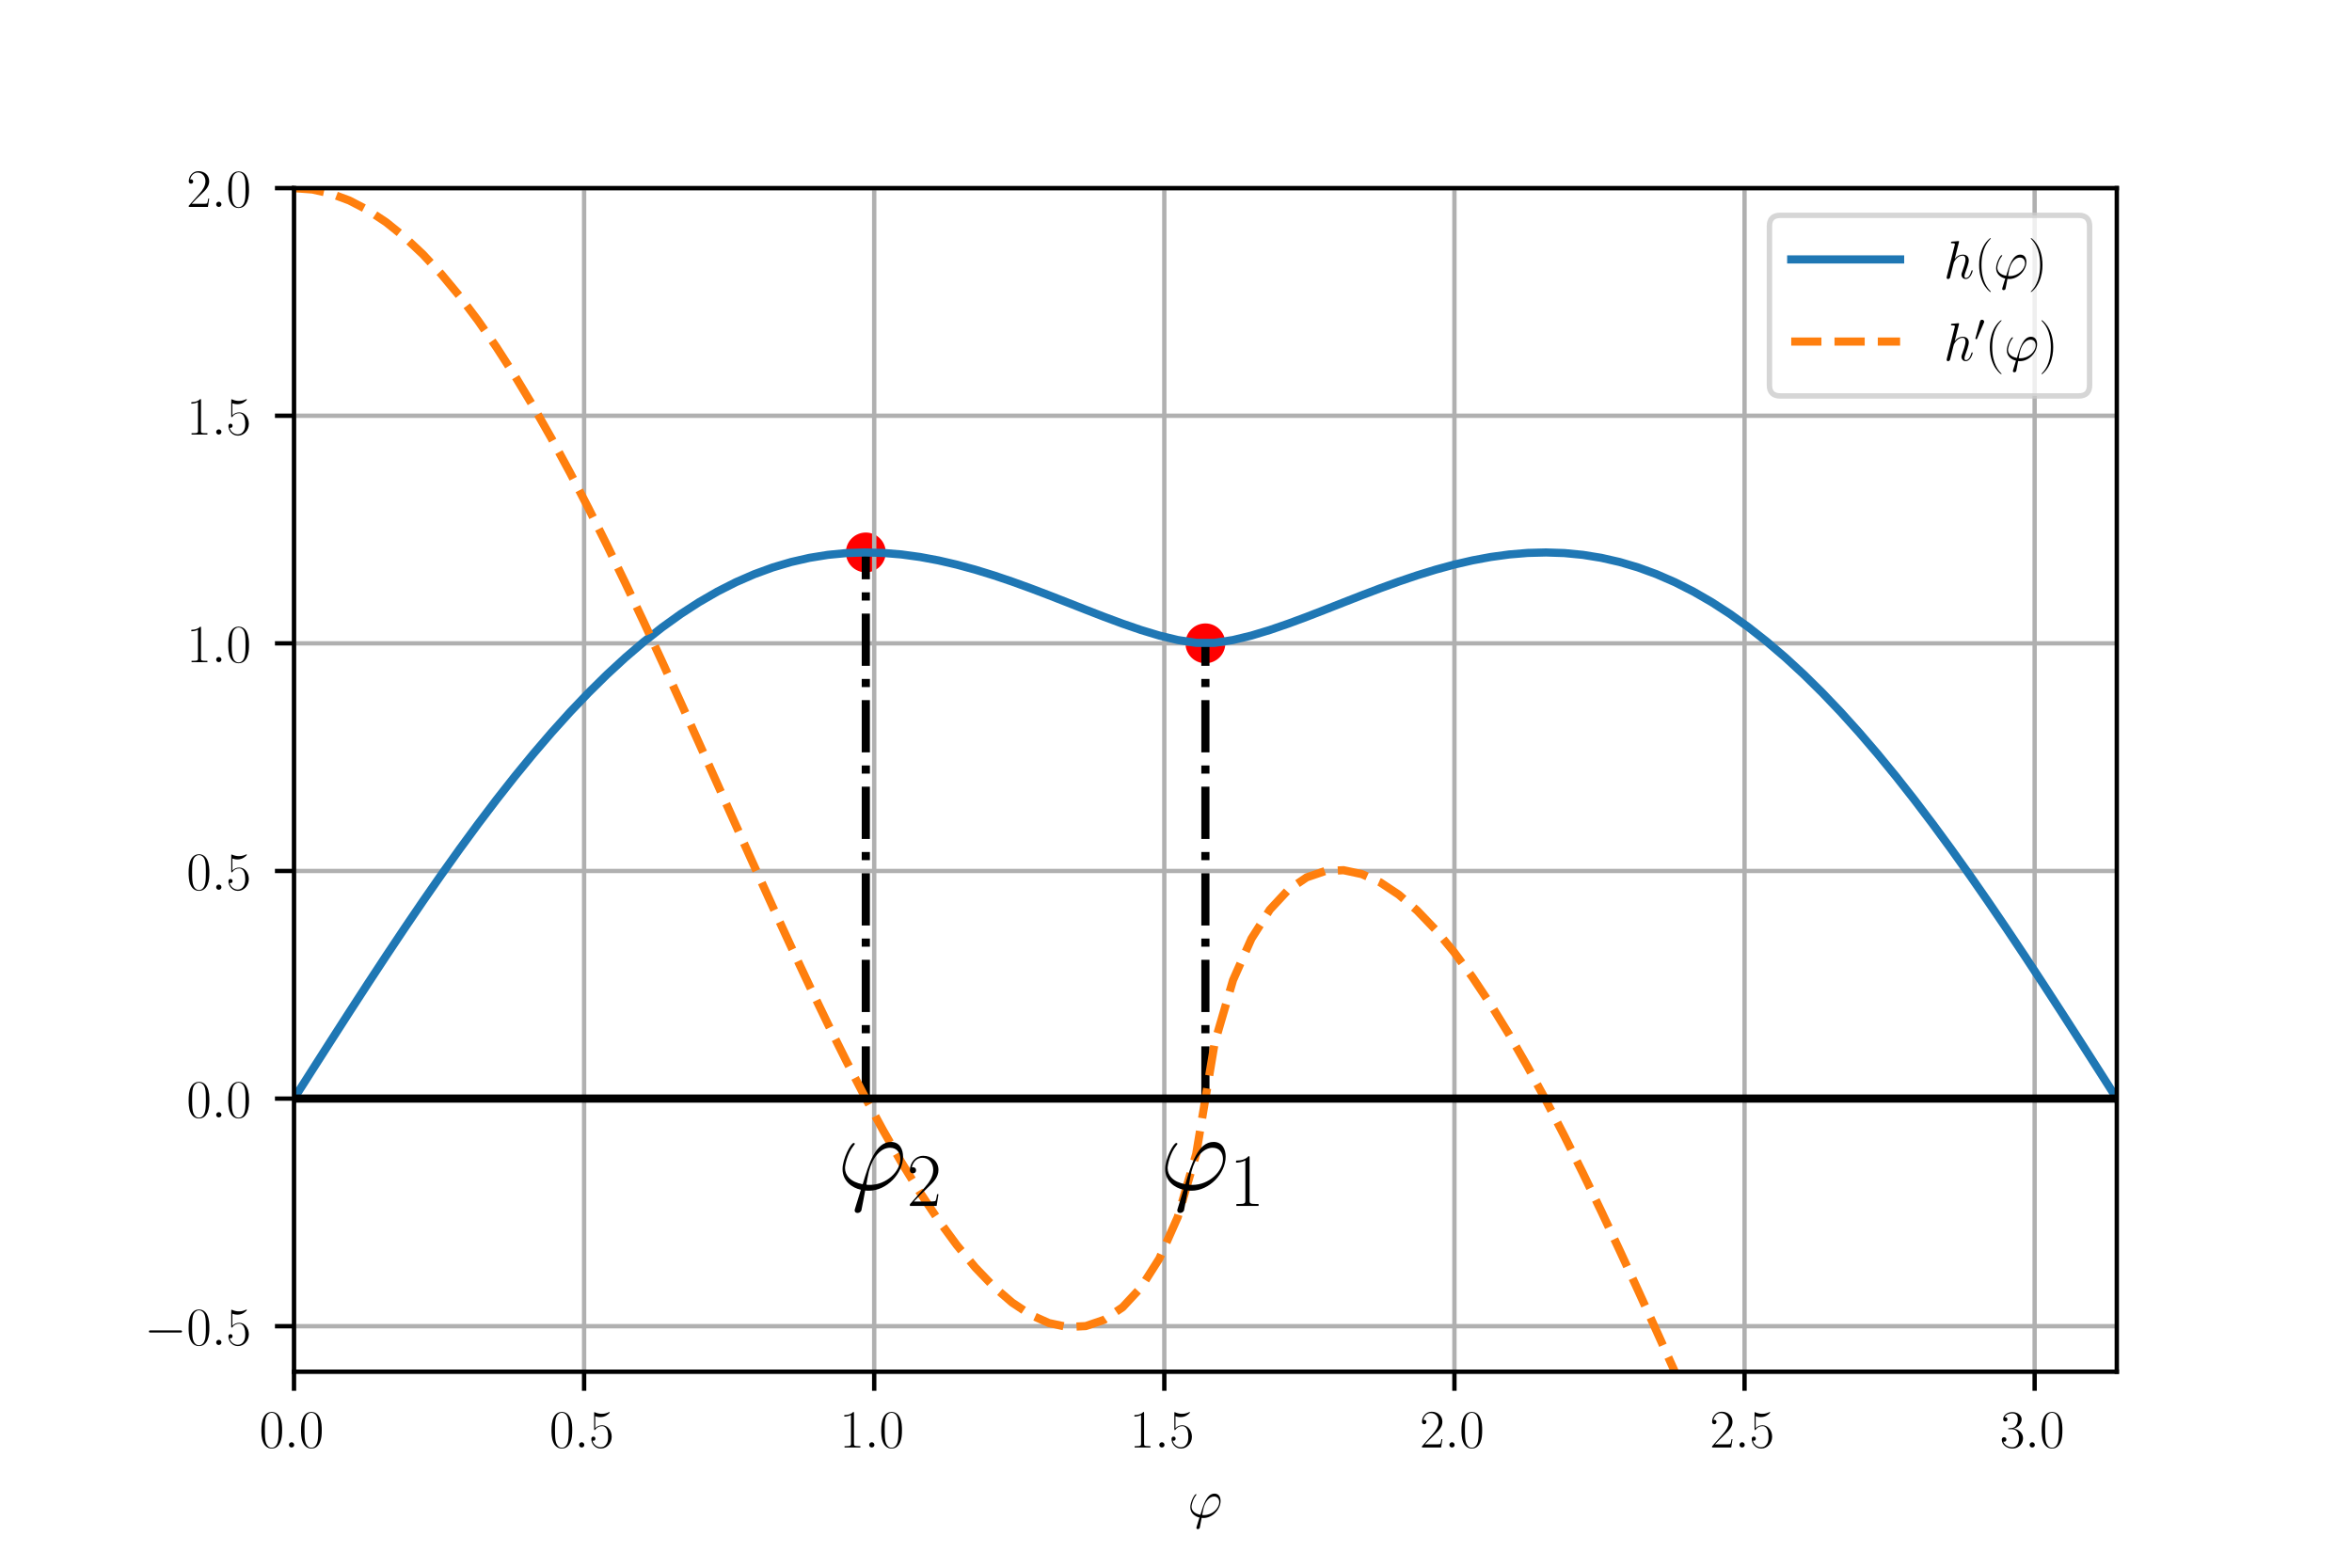 <?xml version="1.0" encoding="utf-8" standalone="no"?>
<!DOCTYPE svg PUBLIC "-//W3C//DTD SVG 1.1//EN"
  "http://www.w3.org/Graphics/SVG/1.1/DTD/svg11.dtd">
<!-- Created with matplotlib (https://matplotlib.org/) -->
<svg height="288pt" version="1.1" viewBox="0 0 432 288" width="432pt" xmlns="http://www.w3.org/2000/svg" xmlns:xlink="http://www.w3.org/1999/xlink">
 <defs>
  <style type="text/css">*{stroke-linecap:butt;stroke-linejoin:round;}</style>
 </defs>
 <g id="figure_1">
  <g id="patch_1">
   <path d="M 0 288 
L 432 288 
L 432 0 
L 0 0 
z
" style="fill:#ffffff;"/>
  </g>
  <g id="axes_1">
   <g id="patch_2">
    <path d="M 54 252 
L 388.8 252 
L 388.8 34.56 
L 54 34.56 
z
" style="fill:#ffffff;"/>
   </g>
   <g id="PathCollection_1">
    <defs>
     <path d="M 0 3.162 
C 0.839 3.162 1.643 2.829 2.236 2.236 
C 2.829 1.643 3.162 0.839 3.162 0 
C 3.162 -0.839 2.829 -1.643 2.236 -2.236 
C 1.643 -2.829 0.839 -3.162 0 -3.162 
C -0.839 -3.162 -1.643 -2.829 -2.236 -2.236 
C -2.829 -1.643 -3.162 -0.839 -3.162 0 
C -3.162 0.839 -2.829 1.643 -2.236 2.236 
C -1.643 2.829 -0.839 3.162 0 3.162 
z
" id="mdad85e4af7" style="stroke:#ff0000;"/>
    </defs>
    <g clip-path="url(#p7944bbc1f8)">
     <use style="fill:#ff0000;stroke:#ff0000;" x="159.026" xlink:href="#mdad85e4af7" y="101.491"/>
    </g>
   </g>
   <g id="PathCollection_2">
    <g clip-path="url(#p7944bbc1f8)">
     <use style="fill:#ff0000;stroke:#ff0000;" x="221.4" xlink:href="#mdad85e4af7" y="118.191"/>
    </g>
   </g>
   <g id="matplotlib.axis_1">
    <g id="xtick_1">
     <g id="line2d_1">
      <path clip-path="url(#p7944bbc1f8)" d="M 54 252 
L 54 34.56 
" style="fill:none;stroke:#b0b0b0;stroke-linecap:square;stroke-width:0.8;"/>
     </g>
     <g id="line2d_2">
      <defs>
       <path d="M 0 0 
L 0 3.5 
" id="m79ff18c6a8" style="stroke:#000000;stroke-width:0.8;"/>
      </defs>
      <g>
       <use style="stroke:#000000;stroke-width:0.8;" x="54" xlink:href="#m79ff18c6a8" y="252"/>
      </g>
     </g>
     <g id="text_1">
      <!-- $\mathdefault{0.0}$ -->
      <g transform="translate(47.635 265.918)scale(0.1 -0.1)">
       <defs>
        <path d="M 42 31.641 
C 42 37.75 41.906 48.125 37.703 56.109 
C 34 63.109 28.094 65.594 22.906 65.594 
C 18.094 65.594 12 63.406 8.203 56.203 
C 4.203 48.719 3.797 39.438 3.797 31.641 
C 3.797 25.953 3.906 17.281 7 9.672 
C 11.297 -0.609 19 -2 22.906 -2 
C 27.5 -2 34.5 -0.109 38.594 9.375 
C 41.594 16.281 42 24.359 42 31.641 
z
M 22.906 -0.406 
C 16.5 -0.406 12.703 5.078 11.297 12.688 
C 10.203 18.562 10.203 27.156 10.203 32.75 
C 10.203 40.438 10.203 46.828 11.5 52.922 
C 13.406 61.391 19 64 22.906 64 
C 27 64 32.297 61.297 34.203 53.125 
C 35.5 47.438 35.594 40.734 35.594 32.75 
C 35.594 26.25 35.594 18.266 34.406 12.375 
C 32.297 1.484 26.406 -0.406 22.906 -0.406 
z
" id="CMR17-48"/>
        <path d="M 18.406 4.797 
C 18.406 7.688 16 9.672 13.594 9.672 
C 10.703 9.672 8.703 7.281 8.703 4.891 
C 8.703 2 11.094 0 13.5 0 
C 16.406 0 18.406 2.391 18.406 4.797 
z
" id="CMMI12-58"/>
       </defs>
       <use transform="scale(0.996)" xlink:href="#CMR17-48"/>
       <use transform="translate(45.69 0)scale(0.996)" xlink:href="#CMMI12-58"/>
       <use transform="translate(72.788 0)scale(0.996)" xlink:href="#CMR17-48"/>
      </g>
     </g>
    </g>
    <g id="xtick_2">
     <g id="line2d_3">
      <path clip-path="url(#p7944bbc1f8)" d="M 107.285 252 
L 107.285 34.56 
" style="fill:none;stroke:#b0b0b0;stroke-linecap:square;stroke-width:0.8;"/>
     </g>
     <g id="line2d_4">
      <g>
       <use style="stroke:#000000;stroke-width:0.8;" x="107.285" xlink:href="#m79ff18c6a8" y="252"/>
      </g>
     </g>
     <g id="text_2">
      <!-- $\mathdefault{0.5}$ -->
      <g transform="translate(100.92 265.918)scale(0.1 -0.1)">
       <defs>
        <path d="M 11.406 57.688 
C 12.406 57.281 16.5 56 20.703 56 
C 30 56 35.094 61.109 38 64.062 
C 38 64.953 38 65.5 37.406 65.5 
C 37.297 65.5 37.094 65.5 36.297 65.047 
C 32.797 63.406 28.703 62.078 23.703 62.078 
C 20.703 62.078 16.203 62.484 11.297 64.672 
C 10.203 65.172 10 65.172 9.906 65.172 
C 9.406 65.172 9.297 65.062 9.297 63.078 
L 9.297 34.422 
C 9.297 32.641 9.297 32.141 10.297 32.141 
C 10.797 32.141 11 32.344 11.5 33.031 
C 14.703 37.516 19.094 39.406 24.094 39.406 
C 27.594 39.406 35.094 37.219 35.094 20.141 
C 35.094 16.953 35.094 11.172 32.094 6.578 
C 29.594 2.484 25.703 0.391 21.406 0.391 
C 14.797 0.391 8.094 5 6.297 12.719 
C 6.703 12.609 7.5 12.422 7.906 12.422 
C 9.203 12.422 11.703 13.125 11.703 16.219 
C 11.703 18.906 9.797 20 7.906 20 
C 5.594 20 4.094 18.594 4.094 15.797 
C 4.094 7.094 11 -2 21.594 -2 
C 31.906 -2 41.703 6.875 41.703 19.75 
C 41.703 31.719 33.906 41 24.203 41 
C 19.094 41 14.797 39.109 11.406 35.531 
z
" id="CMR17-53"/>
       </defs>
       <use transform="scale(0.996)" xlink:href="#CMR17-48"/>
       <use transform="translate(45.69 0)scale(0.996)" xlink:href="#CMMI12-58"/>
       <use transform="translate(72.788 0)scale(0.996)" xlink:href="#CMR17-53"/>
      </g>
     </g>
    </g>
    <g id="xtick_3">
     <g id="line2d_5">
      <path clip-path="url(#p7944bbc1f8)" d="M 160.57 252 
L 160.57 34.56 
" style="fill:none;stroke:#b0b0b0;stroke-linecap:square;stroke-width:0.8;"/>
     </g>
     <g id="line2d_6">
      <g>
       <use style="stroke:#000000;stroke-width:0.8;" x="160.57" xlink:href="#m79ff18c6a8" y="252"/>
      </g>
     </g>
     <g id="text_3">
      <!-- $\mathdefault{1.0}$ -->
      <g transform="translate(154.205 265.918)scale(0.1 -0.1)">
       <defs>
        <path d="M 26.594 63.406 
C 26.594 65.5 26.5 65.5 25.094 65.5 
C 21.203 61.188 15.297 59.797 9.703 59.797 
C 9.406 59.797 8.906 59.797 8.797 59.5 
C 8.703 59.297 8.703 59.094 8.703 57 
C 11.797 57 17 57.594 21 59.984 
L 21 7.203 
C 21 3.688 20.797 2.5 12.203 2.5 
L 9.203 2.5 
L 9.203 0 
C 14 0 19 0 23.797 0 
C 28.594 0 33.594 0 38.406 0 
L 38.406 2.5 
L 35.406 2.5 
C 26.797 2.5 26.594 3.594 26.594 7.156 
z
" id="CMR17-49"/>
       </defs>
       <use transform="scale(0.996)" xlink:href="#CMR17-49"/>
       <use transform="translate(45.69 0)scale(0.996)" xlink:href="#CMMI12-58"/>
       <use transform="translate(72.788 0)scale(0.996)" xlink:href="#CMR17-48"/>
      </g>
     </g>
    </g>
    <g id="xtick_4">
     <g id="line2d_7">
      <path clip-path="url(#p7944bbc1f8)" d="M 213.855 252 
L 213.855 34.56 
" style="fill:none;stroke:#b0b0b0;stroke-linecap:square;stroke-width:0.8;"/>
     </g>
     <g id="line2d_8">
      <g>
       <use style="stroke:#000000;stroke-width:0.8;" x="213.855" xlink:href="#m79ff18c6a8" y="252"/>
      </g>
     </g>
     <g id="text_4">
      <!-- $\mathdefault{1.5}$ -->
      <g transform="translate(207.49 265.918)scale(0.1 -0.1)">
       <use transform="scale(0.996)" xlink:href="#CMR17-49"/>
       <use transform="translate(45.69 0)scale(0.996)" xlink:href="#CMMI12-58"/>
       <use transform="translate(72.788 0)scale(0.996)" xlink:href="#CMR17-53"/>
      </g>
     </g>
    </g>
    <g id="xtick_5">
     <g id="line2d_9">
      <path clip-path="url(#p7944bbc1f8)" d="M 267.14 252 
L 267.14 34.56 
" style="fill:none;stroke:#b0b0b0;stroke-linecap:square;stroke-width:0.8;"/>
     </g>
     <g id="line2d_10">
      <g>
       <use style="stroke:#000000;stroke-width:0.8;" x="267.14" xlink:href="#m79ff18c6a8" y="252"/>
      </g>
     </g>
     <g id="text_5">
      <!-- $\mathdefault{2.0}$ -->
      <g transform="translate(260.775 265.918)scale(0.1 -0.1)">
       <defs>
        <path d="M 41.703 15.453 
L 39.906 15.453 
C 38.906 8.375 38.094 7.172 37.703 6.562 
C 37.203 5.766 30 5.766 28.594 5.766 
L 9.406 5.766 
C 13 9.672 20 16.75 28.5 24.953 
C 34.594 30.734 41.703 37.531 41.703 47.422 
C 41.703 59.219 32.297 66 21.797 66 
C 10.797 66 4.094 56.312 4.094 47.344 
C 4.094 43.438 7 42.938 8.203 42.938 
C 9.203 42.938 12.203 43.547 12.203 47.031 
C 12.203 50.109 9.594 51 8.203 51 
C 7.594 51 7 50.906 6.594 50.703 
C 8.5 59.219 14.297 63.406 20.406 63.406 
C 29.094 63.406 34.797 56.516 34.797 47.422 
C 34.797 38.734 29.703 31.25 24 24.75 
L 4.094 2.281 
L 4.094 0 
L 39.297 0 
z
" id="CMR17-50"/>
       </defs>
       <use transform="scale(0.996)" xlink:href="#CMR17-50"/>
       <use transform="translate(45.69 0)scale(0.996)" xlink:href="#CMMI12-58"/>
       <use transform="translate(72.788 0)scale(0.996)" xlink:href="#CMR17-48"/>
      </g>
     </g>
    </g>
    <g id="xtick_6">
     <g id="line2d_11">
      <path clip-path="url(#p7944bbc1f8)" d="M 320.425 252 
L 320.425 34.56 
" style="fill:none;stroke:#b0b0b0;stroke-linecap:square;stroke-width:0.8;"/>
     </g>
     <g id="line2d_12">
      <g>
       <use style="stroke:#000000;stroke-width:0.8;" x="320.425" xlink:href="#m79ff18c6a8" y="252"/>
      </g>
     </g>
     <g id="text_6">
      <!-- $\mathdefault{2.5}$ -->
      <g transform="translate(314.06 265.918)scale(0.1 -0.1)">
       <use transform="scale(0.996)" xlink:href="#CMR17-50"/>
       <use transform="translate(45.69 0)scale(0.996)" xlink:href="#CMMI12-58"/>
       <use transform="translate(72.788 0)scale(0.996)" xlink:href="#CMR17-53"/>
      </g>
     </g>
    </g>
    <g id="xtick_7">
     <g id="line2d_13">
      <path clip-path="url(#p7944bbc1f8)" d="M 373.71 252 
L 373.71 34.56 
" style="fill:none;stroke:#b0b0b0;stroke-linecap:square;stroke-width:0.8;"/>
     </g>
     <g id="line2d_14">
      <g>
       <use style="stroke:#000000;stroke-width:0.8;" x="373.71" xlink:href="#m79ff18c6a8" y="252"/>
      </g>
     </g>
     <g id="text_7">
      <!-- $\mathdefault{3.0}$ -->
      <g transform="translate(367.345 265.918)scale(0.1 -0.1)">
       <defs>
        <path d="M 22.094 33.703 
C 31 33.703 34.906 25.969 34.906 17.031 
C 34.906 5 28.5 0.391 22.703 0.391 
C 17.406 0.391 8.797 3.031 6.094 10.828 
C 6.594 10.625 7.094 10.625 7.594 10.625 
C 10 10.625 11.797 12.219 11.797 14.812 
C 11.797 17.703 9.594 19 7.594 19 
C 5.906 19 3.297 18.203 3.297 14.469 
C 3.297 5.234 12.297 -2 22.906 -2 
C 34 -2 42.5 6.719 42.5 16.953 
C 42.5 26.672 34.5 33.703 25 34.797 
C 32.594 36.375 39.906 43.062 39.906 52.016 
C 39.906 59.688 32 65.297 23 65.297 
C 13.906 65.297 5.906 59.828 5.906 52.016 
C 5.906 48.594 8.5 48 9.797 48 
C 11.906 48 13.703 49.297 13.703 51.891 
C 13.703 54.469 11.906 55.766 9.797 55.766 
C 9.406 55.766 8.906 55.766 8.5 55.578 
C 11.406 61.859 19.297 63 22.797 63 
C 26.297 63 32.906 61.328 32.906 51.875 
C 32.906 49.109 32.5 44.188 29.094 39.844 
C 26.094 36 22.703 36 19.406 35.688 
C 18.906 35.688 16.594 35.453 16.203 35.453 
C 15.5 35.359 15.094 35.266 15.094 34.5 
C 15.094 33.797 15.203 33.703 17.203 33.703 
z
" id="CMR17-51"/>
       </defs>
       <use transform="scale(0.996)" xlink:href="#CMR17-51"/>
       <use transform="translate(45.69 0)scale(0.996)" xlink:href="#CMMI12-58"/>
       <use transform="translate(72.788 0)scale(0.996)" xlink:href="#CMR17-48"/>
      </g>
     </g>
    </g>
    <g id="text_8">
     <!-- $\varphi$ -->
     <g transform="translate(218.141 278.774)scale(0.1 -0.1)">
      <defs>
       <path d="M 30.094 4.375 
C 28.406 4.375 26.906 4.375 26.906 4.875 
C 26.906 5.078 28.594 14.469 29.203 16.672 
C 32.406 29.438 40 38.625 48.703 38.625 
C 55.203 38.625 58.203 33.734 58.203 28.25 
C 58.203 16.875 45.406 4.375 30.094 4.375 
z
M 25.797 -0.797 
C 26.406 -0.891 27.406 -1 29.203 -1 
C 45.594 -1 60.703 14.766 60.703 30.531 
C 60.703 36.625 58 44 49.594 44 
C 35.203 44 29.094 23.734 23.5 4.969 
C 12 7.156 7.203 13.25 7.203 19.938 
C 7.203 22.641 9.297 33.328 15.094 40.5 
C 16.203 41.812 16.203 42.016 16.203 42.219 
C 16.203 43.016 15.406 43.016 15.203 43.016 
C 12.5 43.016 4.906 28.438 4.906 18.953 
C 4.906 7.766 13.703 1.672 21.797 -0.109 
L 16.594 -17 
C 16.094 -18.5 16.094 -18.688 16.094 -19.094 
C 16.094 -21.5 18.5 -21.5 18.703 -21.5 
C 19.703 -21.5 21.5 -21.109 22.297 -19.109 
C 22.594 -18.219 25.406 -2.781 25.797 -0.797 
z
" id="CMMI12-39"/>
      </defs>
      <use transform="scale(0.996)" xlink:href="#CMMI12-39"/>
     </g>
    </g>
   </g>
   <g id="matplotlib.axis_2">
    <g id="ytick_1">
     <g id="line2d_15">
      <path clip-path="url(#p7944bbc1f8)" d="M 54 243.637 
L 388.8 243.637 
" style="fill:none;stroke:#b0b0b0;stroke-linecap:square;stroke-width:0.8;"/>
     </g>
     <g id="line2d_16">
      <defs>
       <path d="M 0 0 
L -3.5 0 
" id="m34237968d1" style="stroke:#000000;stroke-width:0.8;"/>
      </defs>
      <g>
       <use style="stroke:#000000;stroke-width:0.8;" x="54" xlink:href="#m34237968d1" y="243.637"/>
      </g>
     </g>
     <g id="text_9">
      <!-- $\mathdefault{−0.5}$ -->
      <g transform="translate(26.521 247.096)scale(0.1 -0.1)">
       <defs>
        <path d="M 65.906 23 
C 67.594 23 69.406 23 69.406 25 
C 69.406 27 67.594 27 65.906 27 
L 11.797 27 
C 10.094 27 8.297 27 8.297 25 
C 8.297 23 10.094 23 11.797 23 
z
" id="CMSY10-0"/>
       </defs>
       <use transform="scale(0.996)" xlink:href="#CMSY10-0"/>
       <use transform="translate(77.487 0)scale(0.996)" xlink:href="#CMR17-48"/>
       <use transform="translate(123.178 0)scale(0.996)" xlink:href="#CMMI12-58"/>
       <use transform="translate(150.275 0)scale(0.996)" xlink:href="#CMR17-53"/>
      </g>
     </g>
    </g>
    <g id="ytick_2">
     <g id="line2d_17">
      <path clip-path="url(#p7944bbc1f8)" d="M 54 201.822 
L 388.8 201.822 
" style="fill:none;stroke:#b0b0b0;stroke-linecap:square;stroke-width:0.8;"/>
     </g>
     <g id="line2d_18">
      <g>
       <use style="stroke:#000000;stroke-width:0.8;" x="54" xlink:href="#m34237968d1" y="201.822"/>
      </g>
     </g>
     <g id="text_10">
      <!-- $\mathdefault{0.0}$ -->
      <g transform="translate(34.27 205.281)scale(0.1 -0.1)">
       <use transform="scale(0.996)" xlink:href="#CMR17-48"/>
       <use transform="translate(45.69 0)scale(0.996)" xlink:href="#CMMI12-58"/>
       <use transform="translate(72.788 0)scale(0.996)" xlink:href="#CMR17-48"/>
      </g>
     </g>
    </g>
    <g id="ytick_3">
     <g id="line2d_19">
      <path clip-path="url(#p7944bbc1f8)" d="M 54 160.006 
L 388.8 160.006 
" style="fill:none;stroke:#b0b0b0;stroke-linecap:square;stroke-width:0.8;"/>
     </g>
     <g id="line2d_20">
      <g>
       <use style="stroke:#000000;stroke-width:0.8;" x="54" xlink:href="#m34237968d1" y="160.006"/>
      </g>
     </g>
     <g id="text_11">
      <!-- $\mathdefault{0.5}$ -->
      <g transform="translate(34.27 163.465)scale(0.1 -0.1)">
       <use transform="scale(0.996)" xlink:href="#CMR17-48"/>
       <use transform="translate(45.69 0)scale(0.996)" xlink:href="#CMMI12-58"/>
       <use transform="translate(72.788 0)scale(0.996)" xlink:href="#CMR17-53"/>
      </g>
     </g>
    </g>
    <g id="ytick_4">
     <g id="line2d_21">
      <path clip-path="url(#p7944bbc1f8)" d="M 54 118.191 
L 388.8 118.191 
" style="fill:none;stroke:#b0b0b0;stroke-linecap:square;stroke-width:0.8;"/>
     </g>
     <g id="line2d_22">
      <g>
       <use style="stroke:#000000;stroke-width:0.8;" x="54" xlink:href="#m34237968d1" y="118.191"/>
      </g>
     </g>
     <g id="text_12">
      <!-- $\mathdefault{1.0}$ -->
      <g transform="translate(34.27 121.65)scale(0.1 -0.1)">
       <use transform="scale(0.996)" xlink:href="#CMR17-49"/>
       <use transform="translate(45.69 0)scale(0.996)" xlink:href="#CMMI12-58"/>
       <use transform="translate(72.788 0)scale(0.996)" xlink:href="#CMR17-48"/>
      </g>
     </g>
    </g>
    <g id="ytick_5">
     <g id="line2d_23">
      <path clip-path="url(#p7944bbc1f8)" d="M 54 76.375 
L 388.8 76.375 
" style="fill:none;stroke:#b0b0b0;stroke-linecap:square;stroke-width:0.8;"/>
     </g>
     <g id="line2d_24">
      <g>
       <use style="stroke:#000000;stroke-width:0.8;" x="54" xlink:href="#m34237968d1" y="76.375"/>
      </g>
     </g>
     <g id="text_13">
      <!-- $\mathdefault{1.5}$ -->
      <g transform="translate(34.27 79.835)scale(0.1 -0.1)">
       <use transform="scale(0.996)" xlink:href="#CMR17-49"/>
       <use transform="translate(45.69 0)scale(0.996)" xlink:href="#CMMI12-58"/>
       <use transform="translate(72.788 0)scale(0.996)" xlink:href="#CMR17-53"/>
      </g>
     </g>
    </g>
    <g id="ytick_6">
     <g id="line2d_25">
      <path clip-path="url(#p7944bbc1f8)" d="M 54 34.56 
L 388.8 34.56 
" style="fill:none;stroke:#b0b0b0;stroke-linecap:square;stroke-width:0.8;"/>
     </g>
     <g id="line2d_26">
      <g>
       <use style="stroke:#000000;stroke-width:0.8;" x="54" xlink:href="#m34237968d1" y="34.56"/>
      </g>
     </g>
     <g id="text_14">
      <!-- $\mathdefault{2.0}$ -->
      <g transform="translate(34.27 38.019)scale(0.1 -0.1)">
       <use transform="scale(0.996)" xlink:href="#CMR17-50"/>
       <use transform="translate(45.69 0)scale(0.996)" xlink:href="#CMMI12-58"/>
       <use transform="translate(72.788 0)scale(0.996)" xlink:href="#CMR17-48"/>
      </g>
     </g>
    </g>
   </g>
   <g id="LineCollection_1">
    <path clip-path="url(#p7944bbc1f8)" d="M 159.026 201.822 
L 159.026 101.491 
" style="fill:none;stroke:#000000;stroke-dasharray:9.6,2.4,1.5,2.4;stroke-dashoffset:0;stroke-width:1.5;"/>
   </g>
   <g id="LineCollection_2">
    <path clip-path="url(#p7944bbc1f8)" d="M 221.4 201.822 
L 221.4 118.191 
" style="fill:none;stroke:#000000;stroke-dasharray:9.6,2.4,1.5,2.4;stroke-dashoffset:0;stroke-width:1.5;"/>
   </g>
   <g id="line2d_27">
    <path clip-path="url(#p7944bbc1f8)" d="M 54 201.822 
L 57.382 196.516 
L 60.764 191.227 
L 64.145 185.97 
L 67.527 180.761 
L 70.909 175.615 
L 74.291 170.548 
L 77.673 165.574 
L 81.055 160.709 
L 84.436 155.966 
L 87.818 151.359 
L 91.2 146.9 
L 94.582 142.603 
L 97.964 138.479 
L 101.345 134.538 
L 104.727 130.79 
L 108.109 127.246 
L 111.491 123.912 
L 114.873 120.796 
L 118.255 117.905 
L 121.636 115.243 
L 125.018 112.815 
L 128.4 110.624 
L 131.782 108.671 
L 135.164 106.958 
L 138.545 105.485 
L 141.927 104.248 
L 145.309 103.247 
L 148.691 102.477 
L 152.073 101.932 
L 155.455 101.606 
L 158.836 101.492 
L 162.218 101.58 
L 165.6 101.861 
L 168.982 102.322 
L 172.364 102.951 
L 175.745 103.734 
L 179.127 104.655 
L 182.509 105.696 
L 185.891 106.841 
L 189.273 108.067 
L 192.655 109.353 
L 196.036 110.675 
L 199.418 112.007 
L 202.8 113.318 
L 206.182 114.574 
L 209.564 115.737 
L 212.945 116.759 
L 216.327 117.578 
L 219.709 118.099 
L 223.091 118.099 
L 226.473 117.578 
L 229.855 116.759 
L 233.236 115.737 
L 236.618 114.574 
L 240 113.318 
L 243.382 112.007 
L 246.764 110.675 
L 250.145 109.353 
L 253.527 108.067 
L 256.909 106.841 
L 260.291 105.696 
L 263.673 104.655 
L 267.055 103.734 
L 270.436 102.951 
L 273.818 102.322 
L 277.2 101.861 
L 280.582 101.58 
L 283.964 101.492 
L 287.345 101.606 
L 290.727 101.932 
L 294.109 102.477 
L 297.491 103.247 
L 300.873 104.248 
L 304.255 105.485 
L 307.636 106.958 
L 311.018 108.671 
L 314.4 110.624 
L 317.782 112.815 
L 321.164 115.243 
L 324.545 117.905 
L 327.927 120.796 
L 331.309 123.912 
L 334.691 127.246 
L 338.073 130.79 
L 341.455 134.538 
L 344.836 138.479 
L 348.218 142.603 
L 351.6 146.9 
L 354.982 151.359 
L 358.364 155.966 
L 361.745 160.709 
L 365.127 165.574 
L 368.509 170.548 
L 371.891 175.615 
L 375.273 180.761 
L 378.655 185.97 
L 382.036 191.227 
L 385.418 196.516 
L 388.8 201.822 
" style="fill:none;stroke:#1f77b4;stroke-linecap:square;stroke-width:1.5;"/>
   </g>
   <g id="line2d_28">
    <path clip-path="url(#p7944bbc1f8)" d="M 54 34.56 
L 57.382 34.813 
L 60.764 35.569 
L 64.145 36.826 
L 67.527 38.579 
L 70.909 40.819 
L 74.291 43.537 
L 77.673 46.72 
L 81.055 50.356 
L 84.436 54.428 
L 87.818 58.917 
L 91.2 63.805 
L 94.582 69.069 
L 97.964 74.687 
L 101.345 80.632 
L 104.727 86.879 
L 108.109 93.4 
L 111.491 100.164 
L 114.873 107.141 
L 118.255 114.299 
L 121.636 121.606 
L 125.018 129.026 
L 128.4 136.525 
L 131.782 144.067 
L 135.164 151.616 
L 138.545 159.134 
L 141.927 166.584 
L 145.309 173.928 
L 148.691 181.127 
L 152.073 188.142 
L 155.455 194.934 
L 158.836 201.463 
L 162.218 207.69 
L 165.6 213.573 
L 168.982 219.072 
L 172.364 224.145 
L 175.745 228.749 
L 179.127 232.839 
L 182.509 236.367 
L 185.891 239.284 
L 189.273 241.534 
L 192.655 243.057 
L 196.036 243.78 
L 199.418 243.618 
L 202.8 242.462 
L 206.182 240.167 
L 209.564 236.525 
L 212.945 231.203 
L 216.327 223.578 
L 219.709 212.002 
L 223.091 191.642 
L 226.473 180.065 
L 229.855 172.44 
L 233.236 167.118 
L 236.618 163.476 
L 240 161.181 
L 243.382 160.025 
L 246.764 159.863 
L 250.145 160.586 
L 253.527 162.109 
L 256.909 164.359 
L 260.291 167.276 
L 263.673 170.804 
L 267.055 174.894 
L 270.436 179.498 
L 273.818 184.571 
L 277.2 190.07 
L 280.582 195.953 
L 283.964 202.18 
L 287.345 208.709 
L 290.727 215.501 
L 294.109 222.516 
L 297.491 229.715 
L 300.873 237.059 
L 304.255 244.509 
L 307.636 252.027 
L 311.018 259.576 
L 314.4 267.118 
L 317.782 274.617 
L 321.164 282.037 
L 324.386 289 
" style="fill:none;stroke:#ff7f0e;stroke-dasharray:5.55,2.4;stroke-dashoffset:0;stroke-width:1.5;"/>
   </g>
   <g id="line2d_29">
    <path clip-path="url(#p7944bbc1f8)" d="M -1 201.822 
L 1.253 201.822 
L 6.635 201.822 
L 12.018 201.822 
L 17.4 201.822 
L 22.782 201.822 
L 28.165 201.822 
L 33.547 201.822 
L 38.929 201.822 
L 44.312 201.822 
L 49.694 201.822 
L 55.076 201.822 
L 60.459 201.822 
L 65.841 201.822 
L 71.223 201.822 
L 76.606 201.822 
L 81.988 201.822 
L 87.37 201.822 
L 92.753 201.822 
L 98.135 201.822 
L 103.517 201.822 
L 108.9 201.822 
L 114.282 201.822 
L 119.664 201.822 
L 125.047 201.822 
L 130.429 201.822 
L 135.811 201.822 
L 141.194 201.822 
L 146.576 201.822 
L 151.958 201.822 
L 157.341 201.822 
L 162.723 201.822 
L 168.105 201.822 
L 173.488 201.822 
L 178.87 201.822 
L 184.252 201.822 
L 189.635 201.822 
L 195.017 201.822 
L 200.399 201.822 
L 205.782 201.822 
L 211.164 201.822 
L 216.546 201.822 
L 221.929 201.822 
L 227.311 201.822 
L 232.693 201.822 
L 238.076 201.822 
L 243.458 201.822 
L 248.84 201.822 
L 254.223 201.822 
L 259.605 201.822 
L 264.987 201.822 
L 270.37 201.822 
L 275.752 201.822 
L 281.134 201.822 
L 286.517 201.822 
L 291.899 201.822 
L 297.281 201.822 
L 302.664 201.822 
L 308.046 201.822 
L 313.428 201.822 
L 318.811 201.822 
L 324.193 201.822 
L 329.575 201.822 
L 334.958 201.822 
L 340.34 201.822 
L 345.722 201.822 
L 351.105 201.822 
L 356.487 201.822 
L 361.869 201.822 
L 367.252 201.822 
L 372.634 201.822 
L 378.016 201.822 
L 383.399 201.822 
L 388.781 201.822 
L 394.163 201.822 
L 399.546 201.822 
L 404.928 201.822 
L 410.31 201.822 
L 415.693 201.822 
L 421.075 201.822 
L 426.457 201.822 
L 431.84 201.822 
L 433 201.822 
" style="fill:none;stroke:#000000;stroke-linecap:square;stroke-width:1.5;"/>
   </g>
   <g id="patch_3">
    <path d="M 54 252 
L 54 34.56 
" style="fill:none;stroke:#000000;stroke-linecap:square;stroke-linejoin:miter;stroke-width:0.8;"/>
   </g>
   <g id="patch_4">
    <path d="M 388.8 252 
L 388.8 34.56 
" style="fill:none;stroke:#000000;stroke-linecap:square;stroke-linejoin:miter;stroke-width:0.8;"/>
   </g>
   <g id="patch_5">
    <path d="M 54 252 
L 388.8 252 
" style="fill:none;stroke:#000000;stroke-linecap:square;stroke-linejoin:miter;stroke-width:0.8;"/>
   </g>
   <g id="patch_6">
    <path d="M 54 34.56 
L 388.8 34.56 
" style="fill:none;stroke:#000000;stroke-linecap:square;stroke-linejoin:miter;stroke-width:0.8;"/>
   </g>
   <g id="text_15">
    <!-- $\varphi_2$ -->
    <g transform="translate(153.775 218.548)scale(0.2 -0.2)">
     <use transform="scale(0.996)" xlink:href="#CMMI12-39"/>
     <use transform="translate(63.903 -14.944)scale(0.697)" xlink:href="#CMR17-50"/>
    </g>
   </g>
   <g id="text_16">
    <!-- $\varphi_1$ -->
    <g transform="translate(213.03 218.548)scale(0.2 -0.2)">
     <use transform="scale(0.996)" xlink:href="#CMMI12-39"/>
     <use transform="translate(63.903 -14.944)scale(0.697)" xlink:href="#CMR17-49"/>
    </g>
   </g>
   <g id="legend_1">
    <g id="patch_7">
     <path d="M 326.999 72.738 
L 381.8 72.738 
Q 383.8 72.738 383.8 70.738 
L 383.8 41.56 
Q 383.8 39.56 381.8 39.56 
L 326.999 39.56 
Q 324.999 39.56 324.999 41.56 
L 324.999 70.738 
Q 324.999 72.738 326.999 72.738 
z
" style="fill:#ffffff;opacity:0.8;stroke:#cccccc;stroke-linejoin:miter;"/>
    </g>
    <g id="line2d_30">
     <path d="M 328.999 47.658 
L 348.999 47.658 
" style="fill:none;stroke:#1f77b4;stroke-linecap:square;stroke-width:1.5;"/>
    </g>
    <g id="line2d_31"/>
    <g id="text_17">
     <!-- $h(\varphi)$ -->
     <g transform="translate(356.999 51.158)scale(0.1 -0.1)">
      <defs>
       <path d="M 28.094 66.516 
C 28.203 66.922 28.406 67.516 28.406 68 
C 28.406 69 27.406 69 27.203 69 
C 27.094 69 22.203 68.562 21.703 68.438 
C 20 68.328 18.5 68.094 16.703 68.094 
C 14.203 67.891 13.5 67.797 13.5 66 
C 13.5 65 14.297 65 15.703 65 
C 20.594 65 20.703 64.109 20.703 63.125 
C 20.703 62.531 20.5 61.734 20.406 61.438 
L 5.906 3.875 
C 5.5 2.375 5.5 2.188 5.5 1.578 
C 5.5 -0.594 7.203 -1 8.203 -1 
C 9.906 -1 11.203 0.297 11.703 1.391 
L 16.203 19.453 
C 16.703 21.656 17.297 23.75 17.797 25.938 
C 18.906 30.141 18.906 30.234 20.797 33.125 
C 22.703 36.016 27.203 42.016 34.906 42.016 
C 38.906 42.016 40.297 39.016 40.297 35.031 
C 40.297 29.438 36.406 18.562 34.203 12.578 
C 33.297 10.172 32.797 8.875 32.797 7.078 
C 32.797 2.594 35.906 -1 40.703 -1 
C 50 -1 53.5 13.672 53.5 14.266 
C 53.5 14.766 53.094 15.172 52.5 15.172 
C 51.594 15.172 51.5 14.875 51 13.172 
C 48.703 5.188 45 1 41 1 
C 40 1 38.406 1 38.406 4.203 
C 38.406 6.812 39.594 10 40 11.094 
C 41.797 15.906 46.297 27.703 46.297 33.516 
C 46.297 39.5 42.797 44 35.203 44 
C 29.5 44 24.5 41.312 20.406 36.125 
z
" id="CMMI12-104"/>
       <path d="M 30.594 -24.391 
C 30.594 -24.297 30.594 -24.094 30.297 -23.797 
C 25.703 -19.125 13.406 -6.359 13.406 24.703 
C 13.406 55.766 25.5 68.422 30.406 73.391 
C 30.406 73.5 30.594 73.703 30.594 74 
C 30.594 74.297 30.297 74.5 29.906 74.5 
C 28.797 74.5 20.297 67.125 15.406 56.156 
C 10.406 45.109 9 34.359 9 24.812 
C 9 17.625 9.703 5.484 15.703 -7.359 
C 20.5 -17.734 28.703 -25 29.906 -25 
C 30.406 -25 30.594 -24.797 30.594 -24.391 
z
" id="CMR17-40"/>
       <path d="M 26.297 24.703 
C 26.297 31.875 25.594 44.016 19.594 56.859 
C 14.797 67.234 6.594 74.5 5.406 74.5 
C 5.094 74.5 4.703 74.391 4.703 73.891 
C 4.703 73.703 4.797 73.594 4.906 73.391 
C 9.703 68.406 21.906 55.75 21.906 24.75 
C 21.906 -6.359 9.797 -19.016 4.906 -24.016 
C 4.797 -24.203 4.703 -24.312 4.703 -24.5 
C 4.703 -25 5.094 -25 5.406 -25 
C 6.5 -25 15 -17.625 19.906 -6.656 
C 24.906 4.391 26.297 15.141 26.297 24.703 
z
" id="CMR17-41"/>
      </defs>
      <use transform="scale(0.996)" xlink:href="#CMMI12-104"/>
      <use transform="translate(56.155 0)scale(0.996)" xlink:href="#CMR17-40"/>
      <use transform="translate(91.435 0)scale(0.996)" xlink:href="#CMMI12-39"/>
      <use transform="translate(155.338 0)scale(0.996)" xlink:href="#CMR17-41"/>
     </g>
    </g>
    <g id="line2d_32">
     <path d="M 328.999 62.748 
L 348.999 62.748 
" style="fill:none;stroke:#ff7f0e;stroke-dasharray:5.55,2.4;stroke-dashoffset:0;stroke-width:1.5;"/>
    </g>
    <g id="line2d_33"/>
    <g id="text_18">
     <!-- $h'(\varphi)$ -->
     <g transform="translate(356.999 66.248)scale(0.1 -0.1)">
      <defs>
       <path d="M 25.297 47.5 
C 25.797 48.703 26.203 49.594 26.203 50.594 
C 26.203 53.5 23.594 55.906 20.5 55.906 
C 17.703 55.906 15.906 54 15.203 51.406 
L 3.297 7.703 
C 3.297 7.5 2.906 6.406 2.906 6.297 
C 2.906 5.203 5.5 4.5 6.297 4.5 
C 6.906 4.5 7 4.797 7.594 6.094 
z
" id="CMSY10-48"/>
      </defs>
      <use transform="scale(0.996)" xlink:href="#CMMI12-104"/>
      <use transform="translate(56.155 36.154)scale(0.697)" xlink:href="#CMSY10-48"/>
      <use transform="translate(75.831 0)scale(0.996)" xlink:href="#CMR17-40"/>
      <use transform="translate(111.111 0)scale(0.996)" xlink:href="#CMMI12-39"/>
      <use transform="translate(175.015 0)scale(0.996)" xlink:href="#CMR17-41"/>
     </g>
    </g>
   </g>
  </g>
 </g>
 <defs>
  <clipPath id="p7944bbc1f8">
   <rect height="217.44" width="334.8" x="54" y="34.56"/>
  </clipPath>
 </defs>
</svg>
